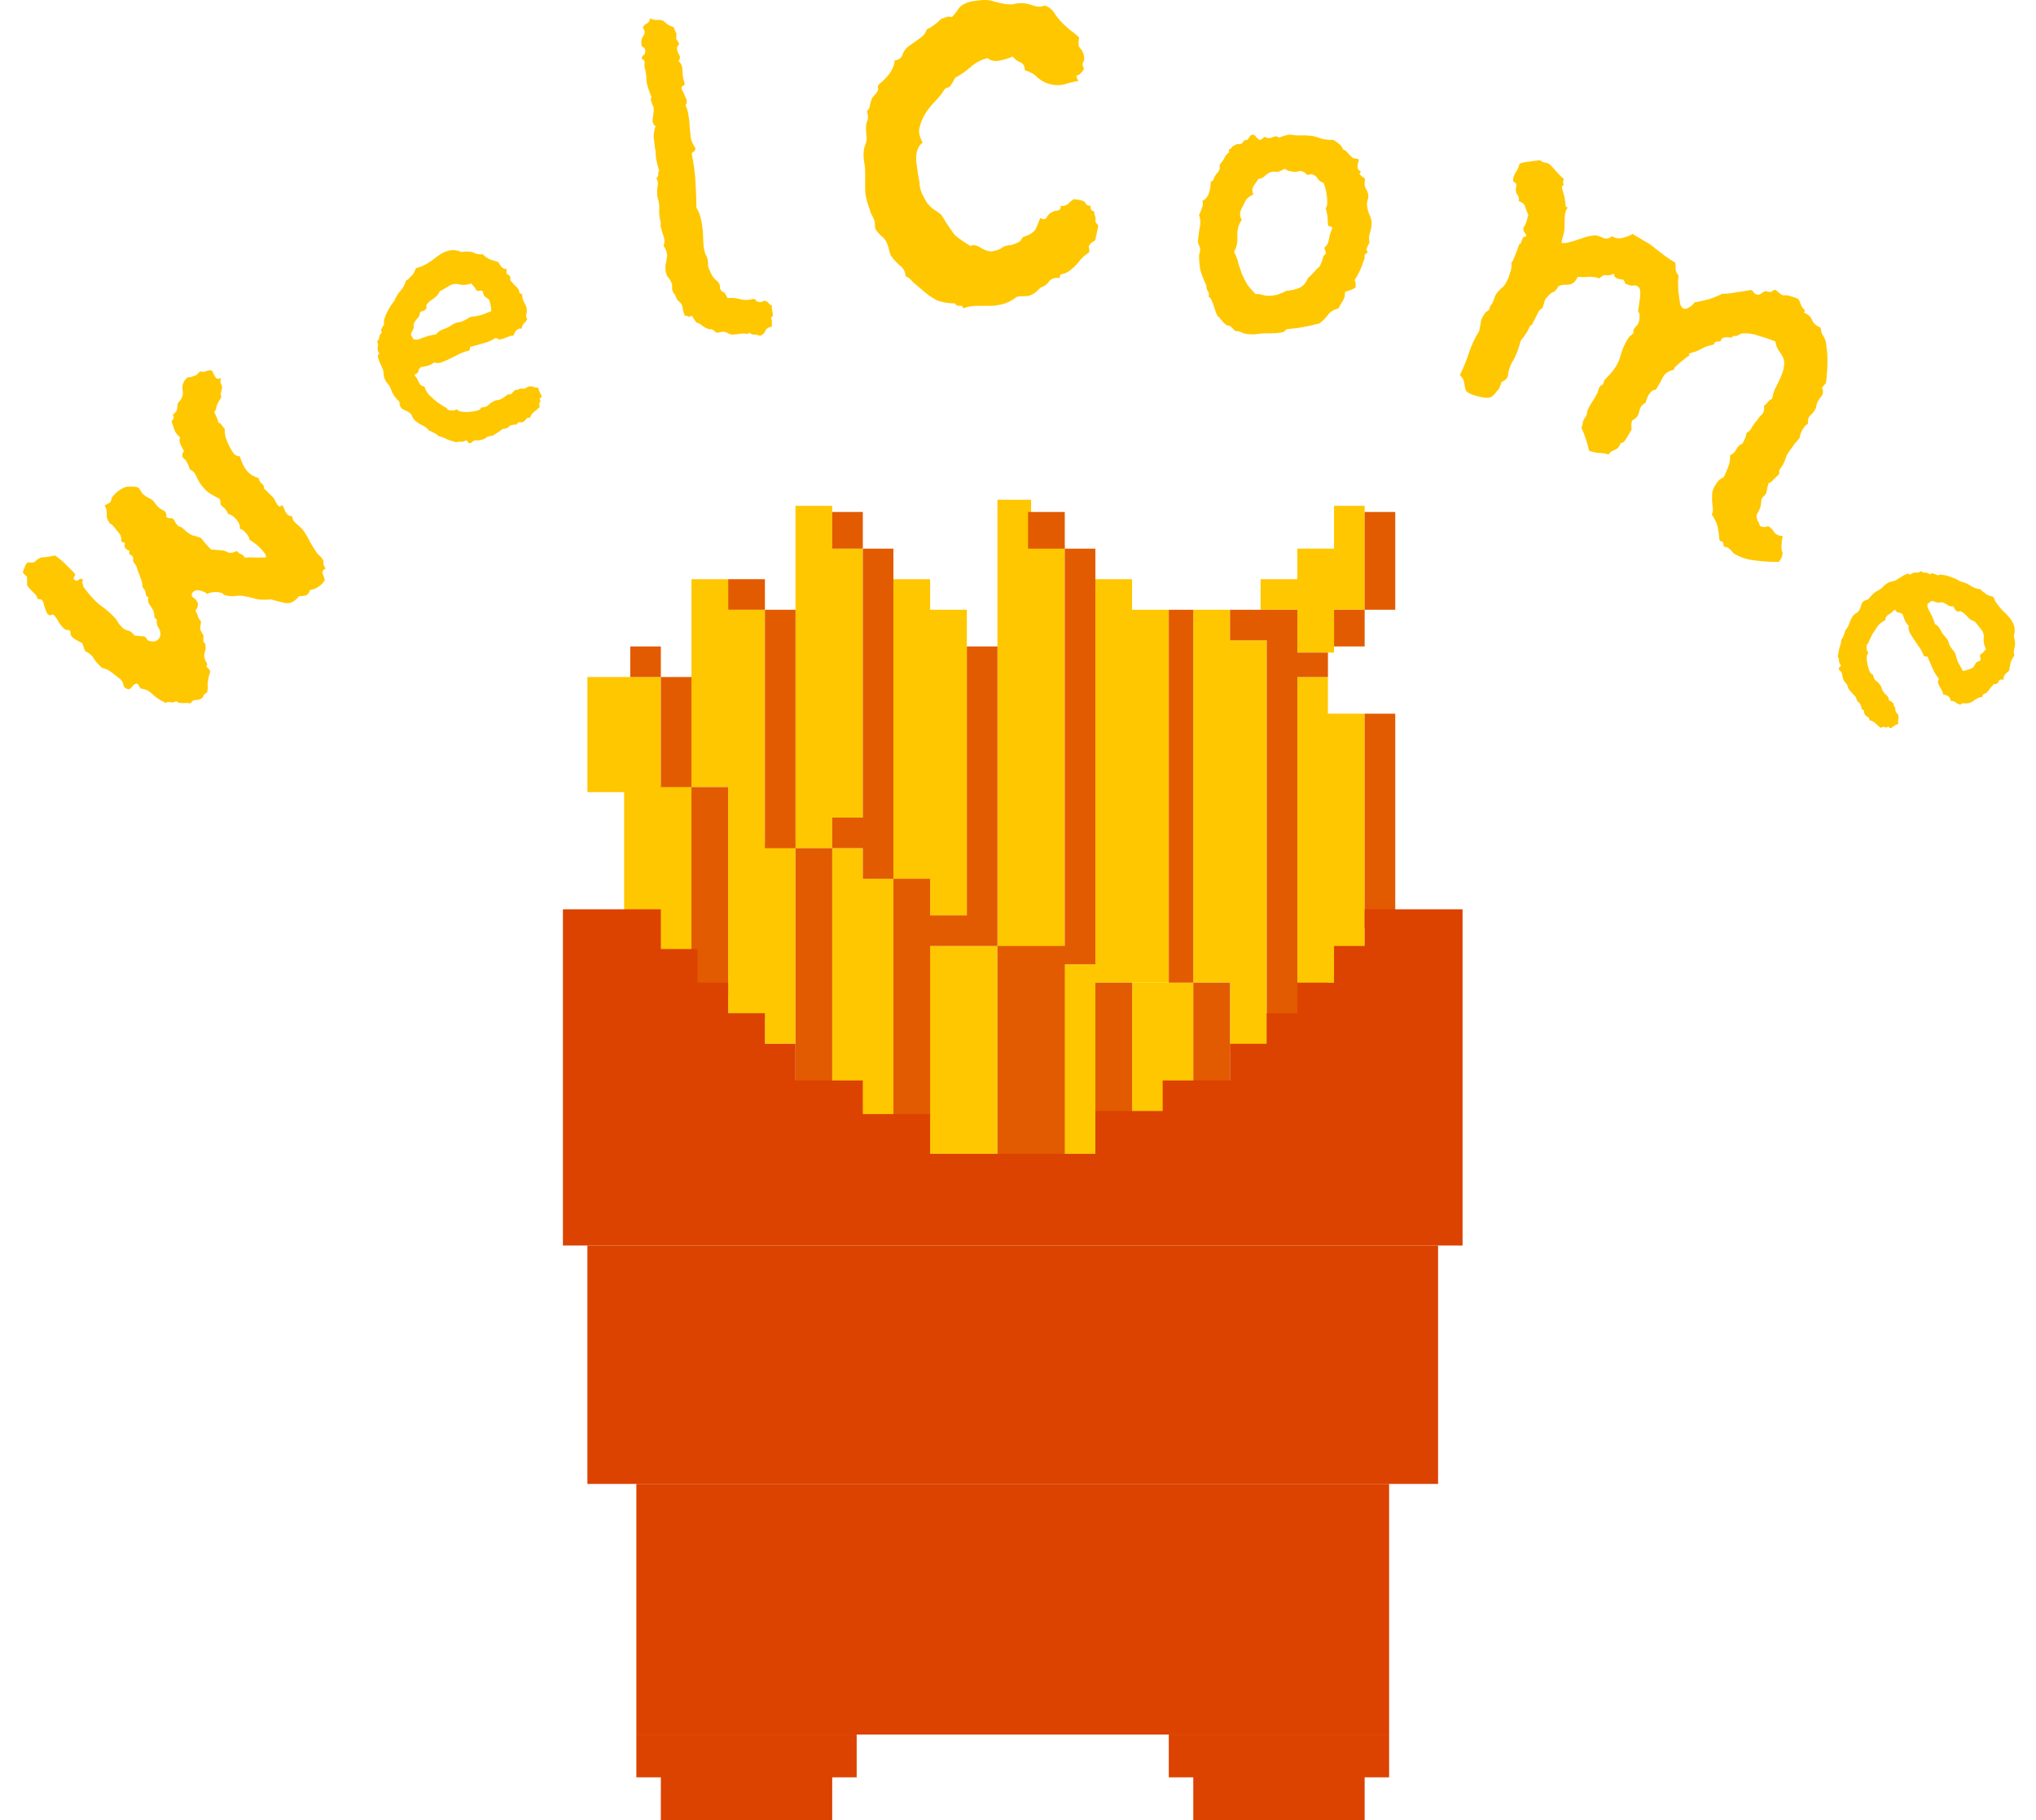 <svg width="387" height="346" viewBox="0 0 387 346" fill="none" xmlns="http://www.w3.org/2000/svg">
<path fill-rule="evenodd" clip-rule="evenodd" d="M131.43 110.105H138.409V149.615H131.43V110.105ZM138.411 115.916H145.39L145.39 160.074H151.205V198.422H145.389V193.772H138.411V115.916Z" fill="#FFC700"/>
<path fill-rule="evenodd" clip-rule="evenodd" d="M125.612 128.697H111.652V150.587H118.633V180.988H131.429V149.37H125.612V128.697Z" fill="#FFC700"/>
<path fill-rule="evenodd" clip-rule="evenodd" d="M158.183 96.161H151.203V161.235H158.183V96.161ZM163.999 104.295H158.183V155.424H163.999L163.999 104.295Z" fill="#FFC700"/>
<path fill-rule="evenodd" clip-rule="evenodd" d="M176.796 110.104H169.816V167.044H176.796V110.104ZM183.777 115.914H176.797V174.016H183.777V115.914Z" fill="#FFC700"/>
<path fill-rule="evenodd" clip-rule="evenodd" d="M215.183 110.106H208.203V186.801H215.183V110.106ZM222.164 115.916H215.184V186.8H222.164V115.916Z" fill="#FFC700"/>
<path fill-rule="evenodd" clip-rule="evenodd" d="M233.796 115.914H226.816V186.798H233.796V115.914ZM240.777 121.724H233.797V199.581H240.777L240.777 121.724Z" fill="#FFC700"/>
<path fill-rule="evenodd" clip-rule="evenodd" d="M195.988 95H189.59V179.892H195.988V95ZM202.386 103.663H195.988V190.287H202.386V103.663Z" fill="#FFC700"/>
<path fill-rule="evenodd" clip-rule="evenodd" d="M252.41 128.698H246.594V187.962H252.41V186.799H259.389V135.67H252.41V128.698Z" fill="#FFC700"/>
<path fill-rule="evenodd" clip-rule="evenodd" d="M201.227 183.314H208.207V219.337H201.229V220.498H195.413V191.447H201.227V183.314Z" fill="#FFC700"/>
<path fill-rule="evenodd" clip-rule="evenodd" d="M164 161.235H158.184V212.365H164V161.235ZM169.818 167.044H164.001V218.174H169.818V167.044Z" fill="#FFC700"/>
<rect x="174.469" y="179.828" width="15.122" height="39.509" fill="#FFC700"/>
<rect x="215.184" y="186.799" width="11.633" height="32.537" fill="#FFC700"/>
<path fill-rule="evenodd" clip-rule="evenodd" d="M259.389 96.158H253.572V115.912H259.389V96.158ZM246.593 104.293H253.572L253.572 124.048H246.593V115.913H239.613V110.103H246.593V104.293Z" fill="#FFC700"/>
<path fill-rule="evenodd" clip-rule="evenodd" d="M265.206 97.323H259.39V115.915H265.206V97.323ZM259.391 115.916H253.574V122.889H259.391V115.916Z" fill="#E25B00"/>
<rect x="259.391" y="135.671" width="5.816" height="40.671" fill="#E25B00"/>
<path fill-rule="evenodd" clip-rule="evenodd" d="M158.188 97.323H164.004V104.295H169.82V167.045H164.004V161.234H158.188V155.424H164.004V104.295H158.188V97.323ZM176.8 167.045H169.821V212.365H176.8V179.829H183.779V179.829H189.595L189.595 122.889H183.778V174.019H176.8V167.045Z" fill="#E25B00"/>
<rect x="208.207" y="186.801" width="6.98" height="32.537" fill="#E25B00"/>
<path fill-rule="evenodd" clip-rule="evenodd" d="M233.801 115.917H240.78V115.919H246.596V124.051H252.413V128.699H246.596V200.748H240.78V121.728H233.801V115.917Z" fill="#E25B00"/>
<path fill-rule="evenodd" clip-rule="evenodd" d="M226.817 115.917H222.164V186.801H226.817V115.917ZM233.797 186.802H226.817V219.339H233.797V186.802Z" fill="#E25B00"/>
<path fill-rule="evenodd" clip-rule="evenodd" d="M195.411 97.326H202.39V104.298H195.411V97.326ZM202.39 104.299H208.207V183.317H202.39V104.299ZM202.39 179.83H189.594V220.501H202.39V179.83Z" fill="#E25B00"/>
<path fill-rule="evenodd" clip-rule="evenodd" d="M138.414 110.105H145.394V115.915H138.414V110.105ZM145.395 115.915H151.211V161.234H145.395V115.915ZM158.188 161.236H151.209V206.555H158.188V161.236Z" fill="#E25B00"/>
<path fill-rule="evenodd" clip-rule="evenodd" d="M119.797 122.89H125.613V128.7H119.797V122.89ZM125.615 128.7H131.431V149.616H125.615V128.7ZM138.409 149.618H131.429V189.127H138.409V149.618Z" fill="#E25B00"/>
<path d="M107 172.856H125.612V180.409H132.592V186.8H138.408V192.611H145.388V198.421H151.204V205.393H164V211.784H176.796V219.338H208.204V211.203H221V205.393H233.796V198.421H240.776V192.611H246.592V186.8H253.571V179.828H259.388V172.856H278V236.768H107V172.856Z" fill="#DC4200"/>
<path d="M111.653 236.768H273.347V282.088H111.653V236.768Z" fill="#DC4200"/>
<path d="M120.959 282.088H264.041V329.731H120.959V282.088Z" fill="#DC4200"/>
<path d="M120.959 329.731H162.837V337.866H158.184V346H125.612V337.866H120.959V329.731Z" fill="#DC4200"/>
<path d="M222.163 329.731H264.041V337.866H259.388V346H226.816V337.866H222.163V329.731Z" fill="#DC4200"/>
<path d="M374.107 133.678C373.834 133.738 373.564 133.737 373.297 133.675C373.052 133.663 372.826 133.762 372.619 133.973C372.28 133.882 371.969 133.72 371.687 133.485C371.426 133.301 371.123 133.224 370.778 133.256C370.774 132.839 370.606 132.525 370.273 132.312C369.962 132.15 369.648 132.048 369.331 132.008C369.322 131.714 369.237 131.452 369.077 131.223C368.967 130.973 368.832 130.733 368.671 130.504C368.583 130.304 368.484 130.078 368.374 129.828C368.337 129.605 368.399 129.339 368.562 129.028C368.075 128.465 367.689 127.857 367.403 127.205C367.117 126.554 366.82 125.877 366.512 125.175C366.452 124.903 366.336 124.774 366.163 124.79C366.013 124.857 365.843 124.811 365.655 124.655C365.507 124.182 365.262 123.692 364.919 123.184C364.599 122.727 364.267 122.245 363.925 121.738C363.605 121.281 363.309 120.812 363.039 120.333C362.791 119.904 362.715 119.459 362.812 118.998C362.486 118.663 362.245 118.32 362.091 117.969C361.937 117.618 361.797 117.232 361.672 116.808C361.439 116.552 361.15 116.439 360.805 116.471C360.661 116.415 360.53 116.323 360.414 116.195C360.348 116.044 360.243 115.941 360.098 115.885C359.835 116.24 359.463 116.552 358.983 116.823C358.553 117.071 358.35 117.429 358.376 117.896C357.823 118.139 357.351 118.496 356.959 118.967C356.589 119.488 356.244 119.998 355.924 120.497C355.676 121.024 355.456 121.479 355.265 121.862C355.146 122.273 355 122.487 354.827 122.503C354.768 123.186 354.797 123.592 354.913 123.721C355.029 123.849 355.095 123.999 355.111 124.172C354.96 124.238 354.861 124.49 354.814 124.929C354.818 125.346 354.868 125.802 354.966 126.298C355.063 126.793 355.2 127.241 355.376 127.642C355.552 128.043 355.752 128.224 355.974 128.186C356.078 128.559 356.174 128.846 356.262 129.046C356.4 129.225 356.517 129.353 356.611 129.431C356.777 129.538 356.919 129.655 357.035 129.783C357.151 129.912 357.289 130.09 357.449 130.319C357.588 130.497 357.665 130.673 357.68 130.845C357.718 131.068 357.806 131.268 357.944 131.447C358.127 131.725 358.359 131.982 358.642 132.216C358.924 132.451 359.045 132.727 359.005 133.044C359.243 133.178 359.551 133.401 359.928 133.714C359.894 133.909 359.946 134.095 360.084 134.274C360.222 134.452 360.285 134.664 360.272 134.908C360.282 135.203 360.381 135.428 360.569 135.585C360.758 135.741 360.857 135.967 360.866 136.262C360.904 136.484 360.881 136.704 360.796 136.92C360.762 137.115 360.774 137.348 360.834 137.621C360.511 137.703 360.145 137.893 359.737 138.192C359.401 138.519 359.146 138.481 358.97 138.081C358.712 138.313 358.464 138.362 358.226 138.228C358.009 138.143 357.761 138.193 357.482 138.375C357.177 138.09 356.836 137.791 356.459 137.479C356.155 137.194 355.772 137.003 355.31 136.907C355.373 136.64 355.285 136.44 355.046 136.305C354.829 136.221 354.652 136.09 354.514 135.911C354.375 135.733 354.313 135.521 354.325 135.277C354.337 135.032 354.185 134.89 353.868 134.85C353.783 134.11 353.585 133.659 353.274 133.496C353.035 133.362 352.889 133.097 352.836 132.702C352.726 132.452 352.587 132.273 352.421 132.167C352.327 132.089 352.211 131.961 352.072 131.782L351.342 130.937C351.245 130.442 351.091 130.091 350.88 129.884C350.692 129.728 350.542 129.524 350.432 129.274C350.278 128.923 350.186 128.575 350.154 128.23C350.145 127.936 349.962 127.657 349.607 127.394C349.447 127.166 349.457 126.982 349.635 126.844C349.786 126.778 349.879 126.647 349.913 126.453C349.681 126.196 349.56 125.921 349.55 125.626C349.54 125.331 349.47 125.034 349.338 124.733C349.413 124.222 349.513 123.699 349.638 123.166C349.836 122.661 349.961 122.128 350.014 121.566C350.221 121.356 350.37 121.081 350.461 120.743C350.574 120.454 350.676 120.14 350.767 119.801C351.131 119.402 351.387 118.961 351.534 118.478C351.681 117.995 351.901 117.54 352.192 117.113C352.299 116.947 352.467 116.784 352.696 116.623C352.947 116.513 353.151 116.364 353.308 116.175C353.55 115.77 353.719 115.337 353.816 114.876C353.963 114.393 354.396 114.083 355.115 113.947C355.564 113.332 356.017 112.864 356.475 112.543C357.006 112.251 357.386 112.024 357.615 111.864C357.822 111.653 358.029 111.443 358.236 111.233C358.493 111 358.748 110.829 358.999 110.718C359.25 110.608 359.462 110.545 359.634 110.529C359.857 110.491 360.094 110.417 360.345 110.307C360.446 110.263 360.636 110.149 360.915 109.967C361.194 109.785 361.474 109.602 361.753 109.42C362.054 109.288 362.305 109.177 362.506 109.089C362.779 109.029 362.96 109.099 363.048 109.3C363.384 108.973 363.735 108.819 364.102 108.837C364.492 108.905 364.84 108.812 365.148 108.558C365.358 108.764 365.611 108.862 365.906 108.852C366.251 108.82 366.54 108.933 366.773 109.189C367.102 108.985 367.35 108.936 367.517 109.042C367.733 109.126 368.022 109.239 368.383 109.379C368.562 109.241 368.846 109.206 369.236 109.274C369.675 109.32 370.111 109.428 370.545 109.596C371.028 109.743 371.462 109.911 371.845 110.102C372.228 110.292 372.503 110.441 372.669 110.547C373.397 110.705 374.022 110.969 374.544 111.338C375.137 111.735 375.776 111.963 376.461 112.021C376.621 112.25 376.784 112.417 376.951 112.523C377.189 112.658 377.414 112.828 377.624 113.035C377.769 113.091 377.949 113.161 378.166 113.245C378.433 113.308 378.638 113.367 378.783 113.423C378.949 113.529 379.062 113.719 379.122 113.991C379.232 114.242 379.356 114.457 379.494 114.635C379.837 115.142 380.23 115.628 380.672 116.091C381.166 116.532 381.597 116.97 381.968 117.405C382.361 117.89 382.642 118.395 382.812 118.918C383.004 119.491 382.994 120.153 382.784 120.903C383.052 121.921 383.101 122.647 382.932 123.08C382.762 123.513 382.748 124.027 382.89 124.622C382.548 125.071 382.303 125.537 382.156 126.021C382.059 126.482 381.973 126.968 381.898 127.479C381.64 127.712 381.383 127.944 381.126 128.177C380.89 128.459 380.799 128.798 380.853 129.193C380.291 129.141 379.993 129.212 379.958 129.406C379.924 129.601 379.817 129.767 379.638 129.905C379.51 130.022 379.348 130.063 379.153 130.029C378.981 130.045 378.866 130.125 378.81 130.269C378.603 130.479 378.421 130.679 378.264 130.867C378.129 131.106 377.958 131.33 377.751 131.541C377.594 131.729 377.379 131.854 377.106 131.914C376.905 132.002 376.809 132.193 376.819 132.488C376.351 132.514 375.888 132.687 375.43 133.008C374.994 133.379 374.553 133.602 374.107 133.678ZM375.079 126.885C375.292 126.552 375.441 126.278 375.526 126.061C375.682 125.873 375.973 125.716 376.397 125.589C376.503 125.423 376.513 125.24 376.425 125.039C376.337 124.839 376.335 124.63 376.419 124.414C376.671 124.303 376.849 124.165 376.956 123.999C377.113 123.81 377.295 123.611 377.502 123.4C377.144 122.721 376.994 122.039 377.054 121.355C377.163 120.65 376.938 120.001 376.379 119.41L375.376 118.146C374.82 117.972 374.368 117.692 374.019 117.307C373.743 116.95 373.391 116.626 372.964 116.336C372.775 116.179 372.581 116.145 372.38 116.233C372.179 116.321 372.009 116.276 371.871 116.098C371.727 116.042 371.611 115.913 371.523 115.713C371.457 115.563 371.391 115.412 371.325 115.262C370.979 115.294 370.698 115.268 370.482 115.183C370.337 115.127 370.171 115.021 369.982 114.865C369.816 114.758 369.624 114.663 369.408 114.579C369.241 114.472 368.996 114.46 368.673 114.543C368.328 114.575 368.036 114.523 367.797 114.389C367.58 114.305 367.35 114.257 367.105 114.245C366.898 114.455 366.694 114.604 366.493 114.692C366.364 114.809 366.33 115.003 366.389 115.276C366.361 115.348 366.413 115.534 366.545 115.835C366.727 116.114 366.895 116.429 367.049 116.78C367.276 117.158 367.43 117.509 367.511 117.832C367.665 118.183 367.75 118.445 367.766 118.617C368.149 118.808 368.443 119.067 368.647 119.396C369.027 120.126 369.323 120.594 369.533 120.801C369.744 121.007 369.94 121.25 370.122 121.528C370.282 121.757 370.381 121.983 370.419 122.205C370.479 122.478 370.589 122.728 370.749 122.957C370.909 123.186 371.058 123.389 371.197 123.568C371.407 123.774 371.567 124.003 371.677 124.253C371.879 125.121 372.103 125.77 372.352 126.199C372.622 126.678 372.881 127.132 373.129 127.561C373.848 127.425 374.498 127.2 375.079 126.885Z" fill="#FFC700"/>
<path d="M338.143 106.821C336.294 106.823 334.63 106.708 333.151 106.475C331.739 106.276 330.528 105.84 329.519 105.17C328.947 104.465 328.509 104.079 328.206 104.012C327.938 104.046 327.736 103.945 327.601 103.71C327.634 103.307 327.55 103.055 327.348 102.954C327.112 102.921 326.944 102.837 326.843 102.703C326.775 101.829 326.656 100.972 326.487 100.132C326.284 99.359 325.913 98.587 325.374 97.815C325.542 97.478 325.608 97.092 325.574 96.655C325.54 96.218 325.489 95.731 325.421 95.193C325.42 94.689 325.436 94.151 325.469 93.579C325.602 92.974 325.92 92.335 326.424 91.662C326.726 91.225 327.128 90.922 327.632 90.753C327.934 90.147 328.219 89.492 328.487 88.785C328.788 88.012 328.905 87.272 328.836 86.566C329.374 86.33 329.776 85.943 330.045 85.405C330.313 84.867 330.699 84.513 331.203 84.344C331.37 84.008 331.521 83.705 331.655 83.436C331.823 83.1 331.923 82.73 331.956 82.327C332.426 82.057 332.762 81.721 332.963 81.317C333.197 80.846 333.483 80.442 333.818 80.106C334.154 79.601 334.489 79.18 334.825 78.844C335.261 78.473 335.411 77.918 335.276 77.179C335.545 76.977 335.796 76.725 336.031 76.422C336.266 76.119 336.535 75.917 336.837 75.816C336.937 75.278 337.087 74.723 337.288 74.151C337.556 73.613 337.824 73.075 338.093 72.537C338.361 71.998 338.595 71.444 338.796 70.872C339.03 70.233 339.147 69.577 339.146 68.905C339.111 68.3 338.842 67.662 338.336 66.99C337.831 66.319 337.545 65.63 337.476 64.924C336.501 64.522 335.425 64.154 334.248 63.82C333.105 63.418 331.995 63.285 330.92 63.422C330.416 63.758 330.047 63.91 329.811 63.877C329.609 63.776 329.391 63.877 329.156 64.18C328.282 64.081 327.728 64.098 327.493 64.233C327.291 64.301 327.14 64.519 327.04 64.889C326.267 64.924 325.88 65.025 325.881 65.194C325.881 65.362 325.78 65.479 325.579 65.547C324.638 65.75 323.983 65.969 323.613 66.205C323.277 66.374 322.942 66.542 322.606 66.711C322.505 66.745 322.152 66.863 321.547 67.065C320.976 67.201 320.859 67.352 321.195 67.52C321.061 67.621 320.809 67.789 320.44 68.025C320.138 68.294 319.785 68.581 319.382 68.884C319.08 69.153 318.778 69.422 318.476 69.692C318.274 69.927 318.174 70.129 318.174 70.297C317.133 70.534 316.444 70.989 316.109 71.661C315.774 72.334 315.372 73.057 314.902 73.831C314.802 74.033 314.667 74.134 314.499 74.134C314.432 74.101 314.281 74.151 314.046 74.286C313.911 74.387 313.727 74.589 313.492 74.892C313.257 75.195 313.023 75.75 312.789 76.557C312.117 76.894 311.714 77.449 311.581 78.222C311.448 78.996 310.995 79.568 310.222 79.939C310.122 80.308 310.072 80.577 310.072 80.746C310.072 80.913 310.09 81.216 310.124 81.653C310.023 81.855 309.722 82.376 309.219 83.217C308.749 83.991 308.38 84.311 308.111 84.177C307.843 84.715 307.625 85.068 307.457 85.237C307.323 85.338 307.155 85.422 306.953 85.489C306.853 85.523 306.685 85.607 306.449 85.742C306.248 85.81 306.013 86.028 305.745 86.399C305.173 86.198 304.551 86.098 303.879 86.099C303.24 86.033 302.635 85.899 302.063 85.698C301.623 83.884 301.134 82.422 300.594 81.314C300.762 80.978 300.846 80.641 300.845 80.305C300.945 79.935 301.113 79.599 301.348 79.296C301.583 78.993 301.683 78.707 301.649 78.439C301.682 78.203 301.766 77.951 301.9 77.682C302.168 77.144 302.453 76.656 302.755 76.219C303.09 75.714 303.392 75.192 303.66 74.654C303.827 73.982 303.995 73.561 304.163 73.393C304.398 73.258 304.582 73.14 304.717 73.039C304.784 72.905 304.834 72.72 304.867 72.485C305.001 72.216 305.135 72.03 305.27 71.929C306.713 70.549 307.618 69.153 307.986 67.741C308.387 66.261 308.974 65 309.745 63.957C310.282 63.553 310.534 63.3 310.5 63.199C310.466 63.099 310.449 62.964 310.449 62.796C310.583 62.527 310.751 62.275 310.952 62.039C311.221 61.837 311.405 61.551 311.506 61.181C311.606 60.811 311.656 60.458 311.655 60.122C311.722 59.82 311.621 59.517 311.351 59.215C311.518 58.206 311.651 57.265 311.751 56.391C311.85 55.517 311.765 54.929 311.496 54.627C311.227 54.325 310.907 54.208 310.538 54.275C310.168 54.343 309.815 54.293 309.479 54.126C309.109 54.025 308.907 53.925 308.873 53.824C308.873 53.656 308.772 53.438 308.57 53.169C308.166 53.136 307.746 53.053 307.309 52.919C306.972 52.751 306.787 52.449 306.753 52.012C306.283 52.282 305.812 52.383 305.342 52.317C304.871 52.25 304.434 52.453 304.032 52.924C303.393 52.689 302.687 52.59 301.914 52.624C301.208 52.693 300.536 52.694 299.897 52.627C299.629 53.165 299.36 53.535 299.092 53.738C298.823 53.94 298.555 54.058 298.286 54.092C298.017 54.126 297.714 54.143 297.378 54.144C297.042 54.144 296.672 54.212 296.269 54.347C295.934 55.02 295.565 55.423 295.162 55.558C294.86 55.66 294.49 55.98 294.054 56.518C293.819 56.653 293.618 57.056 293.451 57.729C293.317 58.334 293.15 58.67 292.948 58.738C292.747 58.806 292.562 59.008 292.395 59.344C292.227 59.68 292.043 60.05 291.842 60.454C291.674 60.79 291.506 61.127 291.339 61.463C291.171 61.799 291.02 61.934 290.886 61.867C290.718 62.203 290.551 62.54 290.383 62.876C290.249 63.145 290.064 63.431 289.83 63.734C289.729 63.936 289.595 64.121 289.427 64.289C289.259 64.457 289.142 64.609 289.075 64.743C288.573 66.593 288.004 67.989 287.367 68.931C286.998 69.671 286.764 70.394 286.664 71.1C286.665 71.772 286.246 72.277 285.406 72.614C285.306 72.984 285.188 73.303 285.054 73.573C284.988 73.875 284.82 74.127 284.551 74.329C283.981 75.137 283.478 75.558 283.041 75.592C282.671 75.66 282.184 75.627 281.578 75.493C281.04 75.393 280.486 75.243 279.914 75.042C279.342 74.841 278.922 74.59 278.652 74.288C278.484 73.784 278.365 73.263 278.297 72.725C278.229 72.188 277.96 71.717 277.488 71.315C278.159 69.969 278.728 68.574 279.196 67.128C279.698 65.614 280.352 64.219 281.157 62.94C281.357 62.032 281.474 61.377 281.507 60.973C281.64 60.536 281.825 60.166 282.06 59.863C282.16 59.661 282.294 59.476 282.462 59.308C282.697 59.173 282.899 59.022 283.066 58.853C283.167 58.315 283.351 57.945 283.619 57.743C283.821 57.34 283.971 56.953 284.071 56.583C284.205 56.146 284.44 55.759 284.776 55.422C285.01 55.12 285.262 54.867 285.531 54.665C285.799 54.463 286.017 54.194 286.185 53.857C286.52 53.353 286.788 52.73 286.989 51.991C287.29 51.217 287.39 50.511 287.288 49.873C287.389 49.839 287.507 49.688 287.641 49.419C287.808 49.082 287.942 48.729 288.042 48.359C288.243 47.956 288.394 47.569 288.494 47.199C288.662 46.862 288.746 46.61 288.745 46.442C289.014 46.408 289.199 46.122 289.299 45.584C289.466 45.08 289.735 44.878 290.105 44.978C290.104 44.642 289.986 44.373 289.75 44.172C289.616 43.937 289.548 43.651 289.548 43.315C289.816 42.945 290.017 42.541 290.151 42.104C290.285 41.667 290.402 41.264 290.502 40.894C290.232 40.255 290.03 39.735 289.895 39.332C289.86 38.895 289.456 38.526 288.683 38.224C288.783 37.686 288.665 37.249 288.328 36.914C288.092 36.544 288.058 36.023 288.225 35.351C288.292 35.048 288.191 34.83 287.921 34.696C287.652 34.562 287.551 34.344 287.618 34.041C287.718 33.503 287.919 33.015 288.221 32.578C288.523 32.141 288.724 31.653 288.824 31.115C289.529 30.879 290.184 30.743 290.789 30.709C291.428 30.607 292.1 30.522 292.806 30.454C293.008 30.722 293.311 30.873 293.714 30.906C294.185 30.973 294.521 31.14 294.723 31.409C294.959 31.61 295.312 31.996 295.784 32.567C296.322 33.171 296.827 33.675 297.298 34.077C297.097 34.313 297.047 34.582 297.148 34.884C297.283 35.119 297.199 35.287 296.897 35.389C296.864 35.624 296.948 36.044 297.151 36.649C297.353 37.254 297.455 37.724 297.455 38.06C297.523 38.262 297.557 38.53 297.557 38.867C297.558 39.203 297.709 39.404 298.012 39.471C297.643 39.875 297.442 40.531 297.41 41.438C297.411 42.278 297.395 42.984 297.363 43.556C297.33 43.959 297.246 44.379 297.112 44.816C296.979 45.254 296.878 45.708 296.812 46.178C297.115 46.245 297.501 46.228 297.971 46.126C298.543 45.991 299.131 45.822 299.735 45.619C300.34 45.417 300.945 45.214 301.55 45.012C302.221 44.843 302.81 44.758 303.314 44.757C303.784 44.824 304.289 44.991 304.827 45.259C305.399 45.46 305.92 45.341 306.389 44.904C307.096 45.34 307.852 45.423 308.659 45.153C309.532 44.916 310.07 44.68 310.271 44.444C311.247 45.014 312.054 45.5 312.693 45.903C313.366 46.238 314.022 46.691 314.661 47.261C315.334 47.764 315.974 48.251 316.579 48.721C317.252 49.224 317.858 49.609 318.396 49.877C318.498 50.348 318.532 50.785 318.499 51.188C318.533 51.625 318.719 52.011 319.055 52.347C319.022 52.582 318.989 52.986 318.956 53.557C318.957 54.061 318.975 54.616 319.009 55.221C319.077 55.758 319.145 56.296 319.213 56.834C319.281 57.372 319.349 57.741 319.416 57.943C319.72 58.682 320.208 58.883 320.879 58.546C321.585 58.141 321.971 57.788 322.038 57.485C322.206 57.485 322.575 57.417 323.146 57.282C323.718 57.147 324.289 57.011 324.86 56.876C325.465 56.673 325.985 56.471 326.422 56.269C326.926 56.1 327.211 55.948 327.279 55.814C327.413 55.881 327.749 55.88 328.287 55.812C328.892 55.778 329.48 55.693 330.051 55.558C330.69 55.456 331.278 55.371 331.815 55.303C332.353 55.235 332.639 55.167 332.672 55.1C333.042 55.2 333.261 55.351 333.328 55.553C333.396 55.754 333.615 55.905 333.984 56.005C334.388 56.039 334.69 55.937 334.891 55.702C335.16 55.5 335.429 55.382 335.698 55.348C336.269 55.548 336.639 55.565 336.807 55.396C337.008 55.161 337.26 55.076 337.563 55.143C338.303 55.848 338.808 56.183 339.077 56.149C339.446 56.081 339.917 56.148 340.489 56.349C341.464 56.583 341.985 56.885 342.053 57.254C342.188 57.657 342.323 57.976 342.458 58.212C342.525 58.413 342.677 58.614 342.912 58.816C343.148 59.017 343.132 59.219 342.863 59.421C343.704 59.756 344.225 60.226 344.428 60.83C344.698 61.468 345.22 61.938 345.993 62.24C346.128 62.475 346.179 62.71 346.145 62.945C346.213 63.147 346.28 63.349 346.348 63.55C346.819 64.121 347.089 64.843 347.158 65.717C347.294 66.624 347.362 67.582 347.364 68.59C347.365 69.599 347.316 70.54 347.217 71.414C347.184 72.322 347.084 72.859 346.916 73.028C346.446 73.465 346.262 73.751 346.363 73.886C346.464 74.02 346.515 74.171 346.515 74.339C346.549 74.776 346.399 75.163 346.063 75.499C345.828 75.802 345.627 76.122 345.459 76.458C345.359 76.66 345.292 76.879 345.259 77.114C345.259 77.282 345.209 77.467 345.108 77.669C344.84 78.207 344.488 78.661 344.051 79.032C343.716 79.368 343.582 79.889 343.65 80.595C343.382 80.629 343.029 80.999 342.593 81.706C342.225 82.446 342.057 82.951 342.091 83.219C341.823 83.589 341.521 83.943 341.185 84.279C340.917 84.65 340.632 85.053 340.33 85.491C339.927 85.962 339.642 86.45 339.475 86.954C339.341 87.391 339.14 87.879 338.872 88.417C338.402 89.023 338.168 89.41 338.168 89.578C338.236 89.779 338.219 89.981 338.118 90.183C337.816 90.452 337.497 90.755 337.162 91.092C336.894 91.462 336.558 91.715 336.155 91.85C336.054 92.219 335.971 92.556 335.904 92.858C335.871 93.094 335.804 93.396 335.704 93.766C335.57 94.035 335.368 94.271 335.1 94.473C334.932 94.641 334.831 94.843 334.798 95.078C334.732 96.053 334.582 96.692 334.347 96.995C334.18 97.331 334.029 97.634 333.895 97.903C333.862 98.306 333.929 98.676 334.098 99.012C334.3 99.281 334.435 99.6 334.503 99.969C335.041 100.237 335.579 100.253 336.116 100.017C336.621 100.353 337.008 100.755 337.278 101.226C337.648 101.662 338.169 101.88 338.842 101.879C338.575 103.425 338.543 104.417 338.745 104.854C338.947 105.29 338.747 105.946 338.143 106.821Z" fill="#FFC700"/>
<path d="M260.73 42.194C260.73 42.892 260.624 43.556 260.413 44.184C260.202 44.743 260.167 45.372 260.308 46.071C259.815 47.048 259.64 47.572 259.78 47.642C259.921 47.642 259.956 47.782 259.886 48.061C259.534 48.201 259.358 48.411 259.358 48.69C259.429 48.969 259.393 49.214 259.253 49.423C258.831 50.82 258.233 52.113 257.459 53.3C257.6 53.44 257.67 53.65 257.67 53.929C257.67 54.208 257.67 54.453 257.67 54.662C257.318 54.872 256.967 55.047 256.615 55.186C256.334 55.256 256.017 55.361 255.666 55.501C255.666 56.199 255.525 56.758 255.244 57.177C254.962 57.596 254.681 58.085 254.4 58.644C253.485 58.853 252.817 59.273 252.395 59.901C251.973 60.46 251.445 60.984 250.812 61.473C249.476 61.822 248.386 62.067 247.542 62.206C246.768 62.346 245.959 62.451 245.115 62.521C244.763 62.521 244.517 62.59 244.377 62.73C244.306 62.87 244.13 63.01 243.849 63.149C243.286 63.289 242.407 63.359 241.212 63.359C240.016 63.359 239.101 63.429 238.468 63.568C237.273 63.568 236.499 63.464 236.147 63.254C235.796 63.044 235.338 62.94 234.776 62.94C234.213 62.241 233.791 61.892 233.51 61.892C233.299 61.892 233.123 61.822 232.982 61.682C232.701 61.473 232.455 61.228 232.244 60.949C232.033 60.67 231.787 60.39 231.505 60.111C231.364 59.971 231.224 59.692 231.083 59.273C230.942 58.853 230.802 58.434 230.661 58.015C230.52 57.596 230.38 57.247 230.239 56.967C230.098 56.618 229.923 56.444 229.712 56.444C229.852 56.024 229.817 55.675 229.606 55.396C229.395 55.047 229.29 54.662 229.29 54.243C228.727 53.056 228.34 52.043 228.129 51.205C227.988 50.297 227.918 49.458 227.918 48.69C227.918 48.48 227.953 48.271 228.024 48.061C228.094 47.852 228.129 47.642 228.129 47.433C228.129 47.153 228.059 46.909 227.918 46.699C227.777 46.42 227.707 46.14 227.707 45.861C227.777 44.953 227.883 44.115 228.024 43.346C228.235 42.578 228.199 41.74 227.918 40.832C228.129 40.482 228.305 40.063 228.446 39.574C228.657 39.085 228.692 38.631 228.551 38.212C229.184 37.863 229.606 37.339 229.817 36.641C230.028 35.942 230.134 35.243 230.134 34.545C230.415 34.475 230.591 34.335 230.661 34.126C230.731 33.846 230.837 33.602 230.978 33.392C231.118 33.183 231.259 33.008 231.4 32.868C231.54 32.729 231.646 32.554 231.716 32.345C231.857 32.205 231.892 32.03 231.822 31.821C231.822 31.541 231.857 31.332 231.927 31.192C232.349 30.703 232.631 30.284 232.771 29.935C232.982 29.516 233.264 29.201 233.615 28.992C233.545 28.573 233.58 28.363 233.721 28.363C233.932 28.293 234.108 28.119 234.248 27.839C234.53 27.7 234.741 27.595 234.881 27.525C235.022 27.385 235.268 27.35 235.62 27.42C235.972 27.35 236.183 27.21 236.253 27.001C236.394 26.722 236.675 26.582 237.097 26.582C237.238 26.442 237.343 26.302 237.413 26.163C237.554 25.953 237.695 25.779 237.835 25.639C238.257 25.569 238.539 25.674 238.679 25.953C238.89 26.163 239.101 26.372 239.312 26.582C239.664 26.582 239.91 26.477 240.051 26.267C240.262 25.988 240.473 25.953 240.684 26.163C241.176 26.302 241.598 26.267 241.95 26.058C242.372 25.848 242.759 25.883 243.111 26.163C244.377 25.674 245.186 25.499 245.537 25.639C245.959 25.709 246.416 25.744 246.909 25.744C248.456 25.674 249.687 25.814 250.601 26.163C251.516 26.512 252.465 26.652 253.45 26.582C254.575 27.28 255.173 27.874 255.244 28.363C255.736 28.573 256.052 28.817 256.193 29.096C256.404 29.306 256.685 29.585 257.037 29.935C257.178 30.074 257.389 30.144 257.67 30.144C257.951 30.144 258.162 30.214 258.303 30.354C257.951 31.402 257.951 32.065 258.303 32.345C258.725 32.554 258.76 32.764 258.409 32.973C258.549 33.253 258.725 33.462 258.936 33.602C259.147 33.672 259.323 33.812 259.464 34.021C259.323 34.72 259.358 35.313 259.569 35.802C259.851 36.221 260.026 36.675 260.097 37.164C260.097 37.514 260.026 37.898 259.886 38.317C259.815 38.666 259.815 39.016 259.886 39.365C259.956 39.854 260.097 40.343 260.308 40.832C260.519 41.251 260.659 41.705 260.73 42.194ZM253.239 43.451C253.169 43.102 252.993 42.962 252.711 43.032C252.5 43.032 252.395 42.822 252.395 42.403C252.395 41.355 252.254 40.413 251.973 39.574C252.184 39.365 252.289 39.016 252.289 38.526C252.289 38.038 252.254 37.549 252.184 37.06C252.114 36.501 252.008 36.012 251.867 35.593C251.727 35.174 251.621 34.894 251.551 34.755C251.129 34.615 250.777 34.37 250.496 34.021C250.285 33.602 249.968 33.323 249.546 33.183C249.406 33.113 249.195 33.113 248.913 33.183C248.702 33.253 248.526 33.253 248.386 33.183C247.893 32.624 247.401 32.414 246.909 32.554C246.416 32.694 245.889 32.694 245.326 32.554C245.115 32.554 244.869 32.484 244.588 32.345C244.377 32.135 244.201 32.065 244.06 32.135C243.427 32.554 242.9 32.729 242.478 32.659C242.126 32.589 241.774 32.624 241.423 32.764C241.071 32.903 240.719 33.148 240.367 33.497C240.086 33.777 239.699 33.951 239.207 34.021C238.926 34.44 238.609 34.894 238.257 35.383C237.976 35.872 237.976 36.396 238.257 36.955C237.484 37.304 236.991 37.688 236.78 38.107C236.569 38.526 236.358 38.946 236.147 39.365C235.936 39.714 235.796 40.098 235.725 40.517C235.655 40.936 235.76 41.355 236.042 41.775C235.409 42.683 235.127 43.73 235.198 44.918C235.268 46.036 235.057 47.014 234.565 47.852C234.987 48.69 235.268 49.458 235.409 50.157C235.62 50.785 235.831 51.414 236.042 52.043C236.323 52.672 236.64 53.3 236.991 53.929C237.343 54.488 237.906 55.151 238.679 55.92C239.031 55.85 239.418 55.885 239.84 56.024C240.262 56.164 240.684 56.234 241.106 56.234C241.669 56.234 242.231 56.164 242.794 56.024C243.427 55.815 243.99 55.57 244.482 55.291C245.326 55.221 246.135 55.047 246.909 54.767C247.682 54.418 248.245 53.789 248.597 52.881C249.019 52.532 249.37 52.183 249.652 51.833C250.004 51.414 250.39 51.03 250.812 50.681C251.234 49.843 251.445 49.284 251.445 49.004C251.516 48.725 251.692 48.48 251.973 48.271C252.043 47.922 252.008 47.712 251.867 47.642C251.797 47.502 251.762 47.293 251.762 47.014C252.254 46.664 252.536 46.14 252.606 45.442C252.747 44.673 252.958 44.01 253.239 43.451Z" fill="#FFC700"/>
<path d="M208.67 42.706C208.773 42.81 208.721 43.278 208.516 44.11C208.31 44.941 208.208 45.462 208.208 45.669C207.283 46.189 206.872 46.657 206.975 47.073C207.078 47.385 207.078 47.697 206.975 48.009C206.153 48.529 205.486 49.153 204.972 49.881C204.458 50.505 203.842 51.077 203.123 51.596C202.815 51.804 202.455 51.96 202.044 52.064C201.634 52.064 201.428 52.324 201.428 52.844C200.504 52.74 199.836 52.948 199.425 53.468C199.117 53.988 198.552 54.404 197.73 54.716C196.908 55.652 196.087 56.172 195.265 56.276C194.443 56.276 193.775 56.328 193.262 56.432C192.337 57.16 191.413 57.627 190.488 57.836C189.667 58.043 188.845 58.147 188.023 58.147C187.201 58.147 186.38 58.147 185.558 58.147C184.736 58.147 183.914 58.303 183.093 58.615C182.99 58.199 182.733 58.043 182.322 58.147C181.911 58.147 181.654 57.991 181.552 57.679C180.216 57.679 179.035 57.471 178.008 57.056C177.083 56.536 176.262 55.964 175.543 55.34C174.824 54.716 174.156 54.144 173.54 53.624C173.026 53 172.564 52.636 172.153 52.532C172.05 51.596 171.691 50.921 171.074 50.505C170.458 49.985 169.893 49.361 169.379 48.633C169.174 48.217 169.02 47.749 168.917 47.229C168.814 46.709 168.609 46.189 168.301 45.669C168.095 45.358 167.787 45.045 167.376 44.734C166.965 44.318 166.657 43.954 166.452 43.642C166.349 43.434 166.298 43.122 166.298 42.706C166.298 42.29 166.246 41.978 166.144 41.77C165.938 41.25 165.733 40.834 165.527 40.522C165.425 40.106 165.271 39.638 165.065 39.118C164.654 37.975 164.449 36.883 164.449 35.843C164.449 34.803 164.449 33.711 164.449 32.568C164.449 32.048 164.397 31.528 164.295 31.008C164.192 30.488 164.141 29.968 164.141 29.448C164.141 28.928 164.192 28.46 164.295 28.044C164.5 27.524 164.654 27.004 164.757 26.485C164.552 24.821 164.552 23.729 164.757 23.209C165.065 22.585 165.065 21.909 164.757 21.181C165.168 20.765 165.373 20.349 165.373 19.934C165.476 19.414 165.63 18.946 165.836 18.53C166.657 17.698 167.017 17.126 166.914 16.814C166.811 16.502 166.863 16.242 167.068 16.034C168.095 15.202 168.866 14.37 169.379 13.539C169.893 12.603 170.098 11.927 169.996 11.511C170.817 11.407 171.331 11.043 171.536 10.419C171.742 9.795 172.101 9.275 172.615 8.859C173.95 7.924 174.824 7.3 175.234 6.988C175.645 6.676 175.953 6.208 176.159 5.584C177.083 5.168 178.008 4.492 178.932 3.556C179.343 3.452 179.651 3.348 179.857 3.244C180.062 3.14 180.422 3.14 180.935 3.244C181.244 2.932 181.552 2.568 181.86 2.152C182.168 1.633 182.476 1.269 182.784 1.061C183.503 0.541 184.479 0.229 185.712 0.125C187.047 -0.083 188.126 -0.031 188.948 0.281C190.797 0.801 192.081 0.957 192.8 0.749C193.621 0.541 194.495 0.541 195.419 0.749C196.138 0.957 196.652 1.113 196.96 1.217C197.371 1.321 197.936 1.269 198.655 1.061C199.476 1.373 200.093 1.892 200.504 2.62C200.915 3.244 201.377 3.816 201.89 4.336C202.404 4.856 202.918 5.324 203.431 5.74C204.048 6.156 204.612 6.624 205.126 7.144C204.921 8.079 204.972 8.755 205.28 9.171C205.691 9.483 205.948 10.003 206.051 10.731C206.153 11.147 206.102 11.511 205.896 11.823C205.691 12.135 205.742 12.551 206.051 13.071C205.64 13.799 205.229 14.214 204.818 14.319C204.51 14.319 204.561 14.682 204.972 15.41C204.15 15.514 203.277 15.722 202.353 16.034C201.428 16.242 200.555 16.242 199.733 16.034C198.809 15.826 197.987 15.41 197.268 14.786C196.549 14.059 195.727 13.591 194.803 13.383C194.803 12.551 194.495 12.031 193.878 11.823C193.365 11.615 192.902 11.251 192.491 10.731C191.875 11.043 191.053 11.303 190.026 11.511C189.102 11.719 188.331 11.563 187.715 11.043C186.482 11.355 185.404 11.927 184.479 12.759C183.658 13.487 182.682 14.162 181.552 14.786C180.935 16.034 180.473 16.658 180.165 16.658C179.96 16.658 179.754 16.762 179.549 16.97C179.035 17.802 178.419 18.582 177.7 19.31C176.981 20.038 176.364 20.817 175.851 21.649C175.337 22.481 174.978 23.365 174.772 24.301C174.567 25.133 174.772 26.069 175.389 27.108C174.464 27.732 174.053 28.928 174.156 30.696C174.361 32.36 174.567 33.659 174.772 34.595C174.772 35.323 174.926 36.051 175.234 36.779C175.543 37.403 175.851 37.975 176.159 38.495C176.57 39.014 176.981 39.43 177.392 39.742C177.905 40.054 178.419 40.418 178.932 40.834C180.062 42.706 180.935 44.006 181.552 44.734C182.271 45.358 183.247 46.033 184.479 46.761C184.993 46.449 185.712 46.605 186.636 47.229C187.561 47.749 188.331 47.905 188.948 47.697C189.564 47.593 190.078 47.385 190.488 47.073C190.899 46.761 191.464 46.605 192.183 46.605C193.416 46.189 194.032 45.877 194.032 45.669C194.135 45.462 194.289 45.254 194.495 45.045C195.83 44.63 196.652 44.058 196.96 43.33C197.268 42.602 197.525 41.978 197.73 41.458C198.347 41.77 198.757 41.718 198.963 41.302C199.168 40.886 199.476 40.574 199.887 40.366C200.196 40.158 200.555 40.054 200.966 40.054C201.48 39.95 201.685 39.638 201.582 39.118C202.096 39.222 202.558 39.118 202.969 38.806C203.38 38.391 203.739 38.079 204.048 37.871C205.486 37.975 206.256 38.235 206.359 38.651C206.461 38.962 206.77 39.118 207.283 39.118C207.283 39.638 207.386 39.95 207.591 40.054C207.9 40.054 208.054 40.314 208.054 40.834C208.259 41.25 208.31 41.614 208.208 41.926C208.208 42.238 208.362 42.498 208.67 42.706Z" fill="#FFC700"/>
<path d="M146.715 58.041C146.672 58.348 146.72 58.797 146.858 59.387C146.989 59.902 146.875 60.254 146.517 60.443C146.706 60.801 146.772 61.059 146.713 61.216C146.737 61.44 146.731 61.743 146.696 62.125C146.098 62.189 145.707 62.419 145.523 62.817C145.346 63.289 145.004 63.628 144.497 63.833C144.182 63.715 143.834 63.639 143.452 63.604C143.079 63.644 142.764 63.526 142.508 63.251C142.3 63.424 142.042 63.489 141.735 63.447C141.503 63.396 141.237 63.386 140.938 63.418C140.714 63.442 140.49 63.466 140.266 63.49C140.124 63.58 139.937 63.6 139.705 63.549C139.34 63.664 138.958 63.629 138.56 63.444C138.238 63.252 137.96 63.13 137.728 63.08C137.421 63.037 137.085 63.072 136.719 63.187C136.428 63.293 136.158 63.246 135.91 63.046C135.572 62.704 135.29 62.545 135.066 62.569C134.924 62.66 134.771 62.638 134.606 62.505C134.216 62.395 133.814 62.173 133.401 61.839C133.07 61.572 132.71 61.384 132.32 61.274L131.505 60.001C131.222 60.182 131.001 60.243 130.844 60.184C130.679 60.051 130.446 60 130.147 60.032C129.934 59.45 129.804 58.934 129.756 58.486C129.708 58.038 129.478 57.646 129.064 57.312C128.816 57.112 128.639 56.867 128.532 56.575C128.418 56.21 128.233 55.889 127.977 55.614C127.787 55.257 127.714 54.924 127.757 54.617C127.792 54.236 127.715 53.866 127.526 53.508C127.337 53.15 127.114 52.834 126.858 52.559C126.669 52.201 126.554 51.835 126.514 51.462C126.467 51.013 126.464 50.636 126.507 50.329C126.617 49.939 126.689 49.553 126.724 49.172C126.834 48.782 126.831 48.405 126.717 48.039C126.677 47.665 126.48 47.233 126.125 46.741C126.361 46.112 126.376 45.543 126.171 45.036C125.957 44.454 125.782 43.868 125.643 43.278C125.553 43.136 125.533 42.95 125.584 42.718C125.627 42.411 125.603 42.186 125.512 42.045C125.342 41.156 125.27 40.483 125.297 40.027C125.324 39.571 125.318 39.156 125.278 38.782C125.238 38.408 125.165 38.076 125.059 37.785C124.944 37.419 124.904 37.045 124.939 36.664C124.884 36.141 124.911 35.684 125.02 35.295C125.122 34.83 125.033 34.349 124.753 33.849C125.036 33.668 125.162 33.428 125.13 33.129C125.098 32.83 125.149 32.598 125.283 32.432C124.931 31.261 124.723 30.376 124.66 29.778C124.671 29.172 124.607 28.574 124.469 27.984C124.397 27.311 124.326 26.639 124.254 25.966C124.257 25.286 124.377 24.631 124.612 24.001C124.124 23.675 123.952 23.126 124.097 22.355C124.241 21.584 124.286 20.937 124.23 20.413C123.828 19.474 123.656 18.925 123.715 18.768C123.848 18.602 123.87 18.449 123.779 18.307C123.172 16.86 122.865 15.759 122.861 15.004C122.856 14.248 122.739 13.505 122.51 12.774C122.478 12.475 122.484 12.172 122.526 11.865C122.569 11.558 122.396 11.35 122.006 11.24C121.967 10.866 122.055 10.63 122.271 10.532C122.554 10.35 122.676 10.073 122.636 9.699C122.671 9.317 122.531 9.068 122.216 8.95C121.976 8.825 121.874 8.571 121.909 8.189C121.853 7.666 121.992 7.198 122.326 6.784C122.652 6.296 122.596 5.773 122.159 5.215C122.418 4.809 122.693 4.553 122.984 4.447C123.342 4.258 123.534 3.935 123.561 3.478C124.116 3.722 124.543 3.827 124.842 3.796C125.216 3.756 125.597 3.791 125.987 3.9C126.318 4.168 126.649 4.435 126.979 4.702C127.302 4.894 127.658 5.045 128.048 5.155C128.261 5.737 128.413 6.099 128.504 6.24C128.594 6.382 128.597 6.759 128.511 7.373C129.039 8.073 129.195 8.472 128.978 8.571C128.837 8.661 128.741 8.823 128.69 9.055C128.655 9.436 128.777 9.877 129.057 10.376C129.329 10.801 129.298 11.22 128.964 11.633C129.452 11.959 129.707 12.575 129.728 13.479C129.74 14.309 129.853 15.015 130.066 15.597C130.181 15.963 130.13 16.195 129.914 16.294C129.69 16.318 129.556 16.483 129.513 16.79C129.702 17.148 129.949 17.688 130.253 18.412C130.623 19.053 130.641 19.58 130.308 19.993C130.595 20.567 130.779 21.228 130.859 21.975C131.005 22.64 131.081 23.35 131.085 24.105C131.157 24.778 131.232 25.488 131.312 26.235C131.458 26.9 131.754 27.549 132.199 28.182C132.164 28.563 132.001 28.807 131.711 28.914C131.494 29.013 131.443 29.245 131.558 29.61C131.89 31.314 132.103 32.954 132.195 34.531C132.287 36.108 132.35 37.765 132.384 39.499C132.837 40.207 133.161 41.117 133.355 42.23C133.541 43.269 133.64 44.203 133.653 45.033C133.671 46.618 133.827 47.736 134.123 48.384C134.486 48.95 134.64 49.69 134.586 50.603C135.028 51.916 135.538 52.806 136.117 53.274C136.688 53.667 136.935 54.207 136.857 54.896C137.129 55.32 137.339 55.525 137.489 55.509C137.638 55.493 137.906 55.88 138.293 56.67C139.115 56.583 139.916 56.649 140.695 56.868C141.474 57.088 142.267 57.079 143.073 56.842C143.446 56.802 143.645 56.894 143.669 57.118C143.76 57.26 143.959 57.352 144.265 57.395C144.498 57.446 144.722 57.422 144.938 57.324C145.146 57.15 145.371 57.126 145.611 57.252C145.768 57.311 145.934 57.444 146.107 57.653C146.28 57.861 146.483 57.99 146.715 58.041Z" fill="#FFC700"/>
<path d="M100.138 58.982C100.16 59.282 100.117 59.569 100.009 59.844C99.958 60.103 100.03 60.358 100.224 60.609C100.074 60.957 99.851 61.265 99.554 61.532C99.314 61.783 99.185 62.094 99.166 62.467C98.716 62.41 98.35 62.544 98.069 62.868C97.846 63.175 97.688 63.495 97.595 63.827C97.276 63.795 96.981 63.847 96.709 63.985C96.422 64.066 96.142 64.175 95.871 64.313C95.641 64.378 95.382 64.451 95.095 64.532C94.849 64.54 94.571 64.435 94.262 64.216C93.578 64.654 92.863 64.978 92.116 65.188C91.369 65.399 90.593 65.618 89.788 65.845C89.485 65.869 89.328 65.974 89.319 66.16C89.367 66.33 89.292 66.504 89.094 66.683C88.561 66.772 87.994 66.962 87.394 67.254C86.851 67.529 86.279 67.812 85.679 68.104C85.136 68.379 84.585 68.626 84.026 68.845C83.525 69.048 83.034 69.064 82.551 68.894C82.139 69.194 81.732 69.4 81.33 69.514C80.928 69.627 80.489 69.72 80.013 69.793C79.7 70.004 79.534 70.295 79.515 70.668C79.432 70.813 79.312 70.939 79.156 71.044C78.983 71.093 78.856 71.19 78.772 71.335C79.114 71.667 79.394 72.108 79.611 72.659C79.812 73.152 80.166 73.419 80.674 73.459C80.85 74.082 81.161 74.637 81.608 75.122C82.113 75.591 82.609 76.032 83.098 76.445C83.628 76.785 84.085 77.084 84.468 77.343C84.893 77.529 85.1 77.715 85.091 77.901C85.819 78.063 86.261 78.091 86.418 77.986C86.574 77.88 86.746 77.832 86.935 77.84C86.983 78.01 87.24 78.151 87.706 78.265C88.156 78.321 88.656 78.333 89.205 78.3C89.754 78.268 90.259 78.187 90.719 78.057C91.179 77.928 91.405 77.741 91.399 77.499C91.817 77.442 92.141 77.381 92.371 77.316C92.585 77.195 92.742 77.089 92.841 77C92.981 76.838 93.129 76.705 93.286 76.6C93.442 76.494 93.656 76.373 93.928 76.235C94.142 76.114 94.343 76.057 94.531 76.065C94.777 76.057 95.007 75.992 95.221 75.871C95.55 75.717 95.863 75.506 96.16 75.239C96.457 74.972 96.773 74.883 97.108 74.972C97.29 74.737 97.579 74.441 97.975 74.085C98.179 74.15 98.388 74.121 98.602 74C98.816 73.879 99.054 73.842 99.316 73.89C99.635 73.923 99.894 73.85 100.092 73.672C100.29 73.493 100.548 73.421 100.868 73.453C101.114 73.445 101.347 73.501 101.567 73.623C101.771 73.687 102.025 73.707 102.329 73.683C102.367 74.039 102.515 74.456 102.774 74.933C103.074 75.338 102.995 75.605 102.535 75.735C102.746 76.042 102.76 76.313 102.578 76.548C102.453 76.767 102.468 77.038 102.621 77.361C102.267 77.645 101.892 77.965 101.496 78.321C101.141 78.604 100.876 78.985 100.701 79.462C100.423 79.357 100.193 79.422 100.011 79.657C99.886 79.875 99.717 80.045 99.503 80.167C99.289 80.288 99.052 80.325 98.79 80.276C98.528 80.228 98.351 80.37 98.258 80.701C97.447 80.685 96.93 80.831 96.706 81.139C96.524 81.374 96.216 81.491 95.782 81.491C95.495 81.572 95.281 81.694 95.14 81.856C95.041 81.945 94.885 82.05 94.671 82.171L93.646 82.827C93.097 82.86 92.694 82.973 92.439 83.168C92.241 83.346 91.998 83.475 91.711 83.556C91.308 83.67 90.919 83.718 90.542 83.702C90.223 83.67 89.894 83.824 89.555 84.164C89.284 84.302 89.088 84.265 88.966 84.055C88.918 83.885 88.792 83.768 88.588 83.703C88.275 83.913 87.959 84.003 87.64 83.97C87.32 83.938 86.988 83.971 86.643 84.068C86.104 83.914 85.556 83.732 85.001 83.522C84.486 83.239 83.931 83.029 83.334 82.891C83.139 82.641 82.866 82.442 82.514 82.297C82.221 82.135 81.898 81.981 81.547 81.836C81.173 81.391 80.737 81.055 80.239 80.829C79.741 80.602 79.284 80.303 78.869 79.931C78.706 79.793 78.556 79.591 78.419 79.324C78.339 79.04 78.21 78.802 78.031 78.608C77.632 78.292 77.191 78.049 76.709 77.88C76.211 77.653 75.944 77.147 75.909 76.362C75.315 75.796 74.88 75.246 74.606 74.712C74.373 74.105 74.187 73.668 74.05 73.401C73.855 73.15 73.66 72.899 73.466 72.648C73.255 72.341 73.109 72.045 73.03 71.762C72.95 71.479 72.915 71.244 72.924 71.058C72.918 70.815 72.875 70.552 72.795 70.269C72.763 70.156 72.67 69.937 72.517 69.614C72.364 69.29 72.21 68.966 72.057 68.642C71.961 68.303 71.881 68.019 71.817 67.793C71.795 67.493 71.899 67.311 72.129 67.246C71.829 66.842 71.717 66.445 71.793 66.057C71.927 65.652 71.881 65.268 71.654 64.903C71.91 64.709 72.055 64.454 72.09 64.139C72.109 63.766 72.275 63.475 72.588 63.264C72.419 62.884 72.404 62.613 72.545 62.451C72.669 62.232 72.835 61.941 73.043 61.577C72.921 61.366 72.928 61.059 73.062 60.654C73.18 60.193 73.364 59.743 73.613 59.306C73.846 58.813 74.095 58.376 74.36 57.995C74.625 57.614 74.827 57.343 74.968 57.181C75.252 56.429 75.633 55.801 76.112 55.299C76.633 54.725 76.978 54.077 77.147 53.357C77.418 53.219 77.624 53.069 77.765 52.907C77.947 52.672 78.165 52.458 78.421 52.264C78.504 52.118 78.607 51.936 78.732 51.717C78.841 51.442 78.936 51.232 79.019 51.086C79.16 50.924 79.382 50.831 79.685 50.806C79.972 50.725 80.223 50.624 80.437 50.503C81.037 50.211 81.621 49.863 82.19 49.458C82.742 48.997 83.282 48.6 83.809 48.268C84.393 47.92 84.981 47.693 85.571 47.587C86.219 47.466 86.931 47.571 87.707 47.902C88.847 47.764 89.638 47.817 90.078 48.059C90.519 48.302 91.072 48.391 91.736 48.326C92.167 48.755 92.631 49.082 93.13 49.309C93.612 49.479 94.123 49.64 94.662 49.794C94.873 50.102 95.084 50.409 95.295 50.716C95.563 51.008 95.914 51.153 96.349 51.153C96.205 51.744 96.235 52.072 96.44 52.136C96.644 52.201 96.807 52.339 96.928 52.549C97.034 52.703 97.053 52.881 96.986 53.083C96.976 53.269 97.045 53.403 97.192 53.484C97.386 53.735 97.573 53.957 97.752 54.151C97.989 54.329 98.204 54.544 98.399 54.794C98.578 54.989 98.678 55.236 98.701 55.535C98.765 55.761 98.956 55.891 99.275 55.923C99.231 56.425 99.346 56.943 99.621 57.477C99.953 57.995 100.125 58.497 100.138 58.982ZM92.963 56.969C92.637 56.694 92.364 56.496 92.144 56.375C91.965 56.181 91.84 55.849 91.77 55.379C91.607 55.242 91.411 55.205 91.181 55.27C90.951 55.335 90.726 55.307 90.505 55.185C90.426 54.902 90.304 54.692 90.141 54.554C89.963 54.36 89.776 54.138 89.581 53.887C88.792 54.17 88.034 54.231 87.306 54.07C86.562 53.851 85.827 53.997 85.103 54.507L83.584 55.394C83.31 55.961 82.938 56.402 82.469 56.718C82.041 56.961 81.637 57.289 81.257 57.701C81.059 57.88 80.992 58.082 81.056 58.309C81.12 58.535 81.045 58.709 80.831 58.831C80.748 58.976 80.591 59.082 80.361 59.146C80.189 59.195 80.016 59.244 79.844 59.292C79.825 59.664 79.753 59.96 79.629 60.178C79.546 60.324 79.405 60.486 79.207 60.664C79.067 60.826 78.934 61.016 78.81 61.235C78.669 61.397 78.618 61.656 78.656 62.012C78.637 62.384 78.537 62.688 78.355 62.923C78.23 63.141 78.142 63.38 78.091 63.639C78.286 63.89 78.416 64.129 78.48 64.355C78.585 64.509 78.789 64.573 79.093 64.549C79.166 64.59 79.375 64.561 79.72 64.464C80.049 64.31 80.415 64.176 80.817 64.063C81.261 63.877 81.663 63.763 82.024 63.723C82.426 63.609 82.722 63.556 82.91 63.565C83.175 63.184 83.501 62.909 83.887 62.739C84.733 62.439 85.284 62.192 85.539 61.998C85.795 61.803 86.087 61.629 86.416 61.475C86.687 61.338 86.946 61.265 87.192 61.257C87.495 61.232 87.782 61.151 88.054 61.014C88.325 60.876 88.568 60.746 88.782 60.625C89.037 60.431 89.309 60.293 89.596 60.212C90.564 60.122 91.298 59.977 91.799 59.774C92.358 59.555 92.888 59.345 93.389 59.142C93.354 58.357 93.212 57.633 92.963 56.969Z" fill="#FFC700"/>
<path d="M42.038 71.83C41.882 72.203 41.857 72.549 41.966 72.867C42.127 73.131 42.209 73.423 42.211 73.742C42.003 74.487 41.926 74.94 41.98 75.099C42.034 75.151 42.062 75.284 42.063 75.497C41.484 76.404 41.17 77.044 41.119 77.416C41.121 77.735 40.99 78.028 40.726 78.296C40.888 78.667 41.05 79.038 41.212 79.409C41.373 79.673 41.455 79.965 41.457 80.284C41.83 80.441 42.07 80.625 42.178 80.837C42.286 81.049 42.473 81.287 42.741 81.551C42.69 81.817 42.719 82.269 42.83 82.906C42.993 83.489 43.236 84.099 43.559 84.734C43.829 85.317 44.124 85.82 44.446 86.243C44.821 86.613 45.194 86.77 45.565 86.714C45.946 87.934 46.403 88.861 46.939 89.495C47.475 90.129 48.222 90.603 49.181 90.915C49.236 91.287 49.425 91.631 49.745 91.948C50.119 92.211 50.254 92.502 50.15 92.822L51.996 94.643C52.426 95.491 52.749 96.02 52.963 96.231C53.176 96.336 53.415 96.255 53.679 95.987C53.84 96.358 54.056 96.835 54.326 97.418C54.595 97.894 54.995 98.131 55.526 98.127C55.53 98.659 55.826 99.162 56.413 99.636C56.948 100.058 57.376 100.48 57.697 100.903C58.18 101.591 58.61 102.332 58.988 103.127C59.418 103.868 59.874 104.582 60.357 105.27C61.159 105.956 61.534 106.485 61.484 106.857C61.433 107.229 61.569 107.627 61.89 108.05C61.361 108.372 61.177 108.719 61.339 109.09C61.501 109.461 61.636 109.859 61.746 110.283C61.43 110.817 61.008 111.245 60.479 111.567C60.056 111.889 59.552 112.078 58.968 112.135C58.707 112.828 58.337 113.202 57.859 113.259C57.381 113.315 57.036 113.344 56.823 113.345C56.033 114.36 55.185 114.791 54.281 114.638C53.483 114.483 52.551 114.25 51.486 113.939C50.424 114.052 49.494 114.032 48.696 113.877C47.897 113.617 46.992 113.41 45.981 113.258C45.502 113.208 44.998 113.238 44.467 113.348C43.935 113.351 43.457 113.301 43.031 113.198C42.818 113.199 42.632 113.121 42.471 112.962C42.257 112.751 42.044 112.646 41.831 112.648C41.406 112.544 41.007 112.52 40.635 112.576C40.21 112.579 39.786 112.688 39.362 112.903C39.148 112.692 38.881 112.534 38.562 112.43C38.188 112.273 37.843 112.196 37.524 112.198C37.205 112.2 36.94 112.308 36.729 112.522C36.464 112.683 36.386 112.976 36.495 113.401C37.723 114.19 37.941 115.092 37.151 116.107C37.366 116.424 37.528 116.795 37.637 117.219C37.745 117.538 37.933 117.829 38.2 118.093C38.202 118.305 38.177 118.545 38.126 118.811C38.074 119.077 38.049 119.316 38.051 119.529C38.105 119.794 38.214 120.059 38.375 120.324C38.535 120.482 38.643 120.694 38.698 120.959C38.596 121.704 38.626 122.102 38.786 122.154C38.945 122.207 39.026 122.339 39.027 122.551C39.136 122.976 39.113 123.428 38.957 123.907C38.8 124.28 38.776 124.679 38.885 125.103C38.94 125.369 39.048 125.634 39.209 125.898C39.423 126.11 39.425 126.375 39.214 126.696C39.321 126.801 39.482 126.96 39.696 127.171C39.856 127.329 39.937 127.515 39.939 127.727C39.575 128.952 39.421 129.803 39.477 130.281C39.534 130.759 39.484 131.238 39.327 131.717C39.062 131.772 38.85 131.933 38.693 132.2C38.642 132.466 38.51 132.653 38.298 132.76C37.98 132.975 37.609 133.084 37.184 133.087C36.812 133.036 36.494 133.251 36.232 133.731C35.912 133.627 35.407 133.603 34.717 133.661C34.079 133.665 33.679 133.535 33.518 133.27C33.201 133.485 32.856 133.567 32.483 133.516C32.164 133.412 31.819 133.441 31.448 133.603C30.381 133.079 29.554 132.526 28.965 131.945C28.323 131.312 27.604 130.971 26.806 130.923C26.646 130.765 26.512 130.58 26.404 130.368C26.296 130.05 26.109 129.918 25.843 129.973C25.578 130.028 25.314 130.242 25.05 130.616C24.787 130.99 24.469 131.098 24.096 130.941C23.723 130.785 23.508 130.52 23.453 130.149C23.344 129.724 23.182 129.406 22.968 129.195C22.487 128.826 21.953 128.405 21.365 127.93C20.724 127.403 20.084 127.088 19.446 126.986C18.805 126.459 18.296 125.905 17.92 125.322C17.544 124.634 16.982 124.133 16.236 123.819C16.075 123.554 15.967 123.289 15.912 123.024C15.857 122.759 15.749 122.494 15.588 122.229C15.215 122.072 14.735 121.809 14.148 121.441C13.56 121.073 13.318 120.623 13.421 120.091C13.206 119.773 12.993 119.669 12.781 119.776C12.569 119.778 12.329 119.646 12.061 119.382C11.74 119.066 11.472 118.749 11.258 118.431C11.042 118.007 10.8 117.61 10.532 117.24C10.21 116.817 9.944 116.713 9.733 116.927C9.521 117.034 9.281 116.956 9.014 116.692C8.637 115.898 8.393 115.235 8.283 114.704C8.173 114.067 7.799 113.804 7.162 113.914C7.106 113.436 6.81 112.987 6.276 112.565C5.795 112.09 5.42 111.667 5.152 111.297L5.141 109.703C5.087 109.544 4.953 109.412 4.74 109.307C4.526 109.096 4.392 108.91 4.337 108.751C4.754 107.473 5.095 106.86 5.362 106.911C5.628 106.962 6 106.96 6.478 106.904C7.164 106.208 7.799 105.885 8.384 105.934C8.969 105.877 9.659 105.766 10.455 105.602C11.149 106.075 11.763 106.576 12.298 107.104C12.833 107.632 13.395 108.186 13.984 108.767C14.251 109.031 14.332 109.27 14.227 109.483C14.069 109.643 13.991 109.83 13.992 110.042C14.26 110.413 14.553 110.49 14.87 110.276C15.187 109.955 15.506 109.953 15.827 110.269C15.616 110.483 15.564 110.696 15.672 110.908C15.78 111.12 15.834 111.332 15.836 111.545C17.015 113.131 18.113 114.32 19.128 115.11C20.196 115.847 21.158 116.691 22.015 117.642C22.713 118.86 23.383 119.573 24.022 119.781C24.714 119.936 25.221 120.278 25.543 120.807C26.022 120.857 26.5 120.907 26.979 120.957C27.457 120.901 27.804 121.138 28.02 121.668C28.5 121.93 29.006 122.007 29.536 121.897C30.066 121.681 30.383 121.307 30.486 120.775C30.535 120.19 30.399 119.686 30.077 119.263C29.808 118.786 29.725 118.282 29.828 117.75C29.455 117.593 29.294 117.381 29.345 117.115C29.343 116.796 29.288 116.478 29.179 116.16C29.017 115.789 28.776 115.392 28.454 114.969C28.132 114.546 28.049 114.041 28.205 113.456C27.939 113.511 27.779 113.352 27.723 112.98C27.667 112.503 27.585 112.211 27.478 112.105C27.211 111.841 27.076 111.603 27.075 111.39C27.074 111.178 27.045 110.939 26.991 110.673C26.882 110.355 26.774 110.037 26.665 109.719C26.557 109.401 26.422 109.056 26.26 108.685C26.206 108.526 26.151 108.367 26.097 108.208C26.042 107.943 25.961 107.704 25.853 107.492C25.425 106.964 25.236 106.619 25.288 106.46C25.34 106.3 25.339 106.14 25.285 105.981C25.23 105.716 25.07 105.558 24.804 105.506C24.537 105.349 24.482 105.083 24.639 104.71C24.319 104.606 24.053 104.448 23.839 104.237C23.624 103.92 23.595 103.574 23.752 103.201C23.22 103.099 22.98 102.914 23.031 102.648C23.082 102.382 23.027 102.064 22.865 101.693C22.704 101.428 22.543 101.216 22.383 101.058C22.222 100.9 22.061 100.688 21.9 100.424C21.471 99.895 21.204 99.631 21.098 99.632C20.938 99.58 20.804 99.448 20.696 99.236C20.374 98.706 20.238 98.202 20.288 97.724C20.337 97.139 20.2 96.582 19.878 96.052C20.567 95.782 20.964 95.54 21.069 95.327C21.12 95.061 21.172 94.848 21.224 94.688C21.54 94.155 22.041 93.646 22.729 93.163C23.416 92.681 24.053 92.464 24.638 92.513C25.753 92.453 26.392 92.608 26.554 92.979C26.716 93.35 26.931 93.667 27.198 93.931C27.466 94.195 27.813 94.432 28.239 94.642C28.612 94.799 28.933 95.009 29.2 95.273C29.737 96.12 30.299 96.674 30.885 96.936C31.471 97.198 31.714 97.648 31.612 98.286C31.878 98.444 32.118 98.522 32.331 98.521C32.596 98.466 32.836 98.544 33.05 98.755C33.427 99.55 33.775 99.999 34.095 100.103C34.361 100.155 34.574 100.26 34.735 100.418C35.591 101.263 36.285 101.736 36.817 101.839C37.349 101.942 37.828 102.098 38.255 102.308C38.845 103.101 39.461 103.814 40.103 104.448C40.688 104.497 41.273 104.546 41.858 104.596C42.389 104.592 42.922 104.748 43.455 105.063C43.881 105.167 44.412 105.057 45.047 104.734C45.262 105.051 45.529 105.262 45.849 105.366C46.115 105.418 46.329 105.629 46.491 106C47.181 105.942 47.872 105.938 48.563 105.986C49.201 105.982 49.839 105.978 50.477 105.973C50.635 105.813 50.58 105.548 50.312 105.177C50.044 104.807 49.749 104.464 49.428 104.147C49.053 103.777 48.679 103.461 48.306 103.198C47.878 102.882 47.585 102.698 47.425 102.645C47.369 102.168 47.153 101.744 46.779 101.374C46.404 100.898 46.003 100.609 45.577 100.505C45.68 99.973 45.464 99.39 44.928 98.756C44.392 98.122 43.885 97.779 43.406 97.73C43.191 97.306 43.03 97.041 42.923 96.936C42.815 96.724 42.574 96.486 42.201 96.223C41.987 96.012 41.879 95.8 41.877 95.587C41.929 95.321 41.874 95.056 41.713 94.791C40.7 94.32 39.9 93.847 39.312 93.372C38.723 92.791 38.241 92.21 37.865 91.628C37.65 91.204 37.434 90.781 37.219 90.357C37.003 89.827 36.628 89.457 36.096 89.248C35.77 88.187 35.393 87.499 34.966 87.183C34.538 86.867 34.535 86.389 34.956 85.748C34.741 85.324 34.525 84.901 34.31 84.477C34.095 84.053 34.065 83.602 34.221 83.122C33.74 82.753 33.392 82.304 33.176 81.774C32.959 81.138 32.77 80.581 32.607 80.104C32.976 79.623 33.107 79.33 33 79.224C32.893 79.118 32.865 78.986 32.917 78.826C32.969 78.666 33.048 78.586 33.155 78.585C33.208 78.532 33.26 78.478 33.313 78.425C33.419 78.318 33.524 78.158 33.629 77.944C33.68 77.678 33.731 77.253 33.78 76.668C34.572 75.865 34.885 75.066 34.721 74.27C34.555 73.368 34.789 72.596 35.423 71.954C35.634 71.74 35.872 71.658 36.139 71.71C36.404 71.655 36.642 71.573 36.854 71.466C37.12 71.411 37.331 71.303 37.49 71.143C37.701 70.929 37.886 70.741 38.044 70.581C38.417 70.738 38.789 70.735 39.16 70.573C39.531 70.412 39.903 70.356 40.275 70.407C40.437 70.778 40.653 71.201 40.921 71.678C41.19 72.048 41.562 72.099 42.038 71.83Z" fill="#FFC700"/>
</svg>
